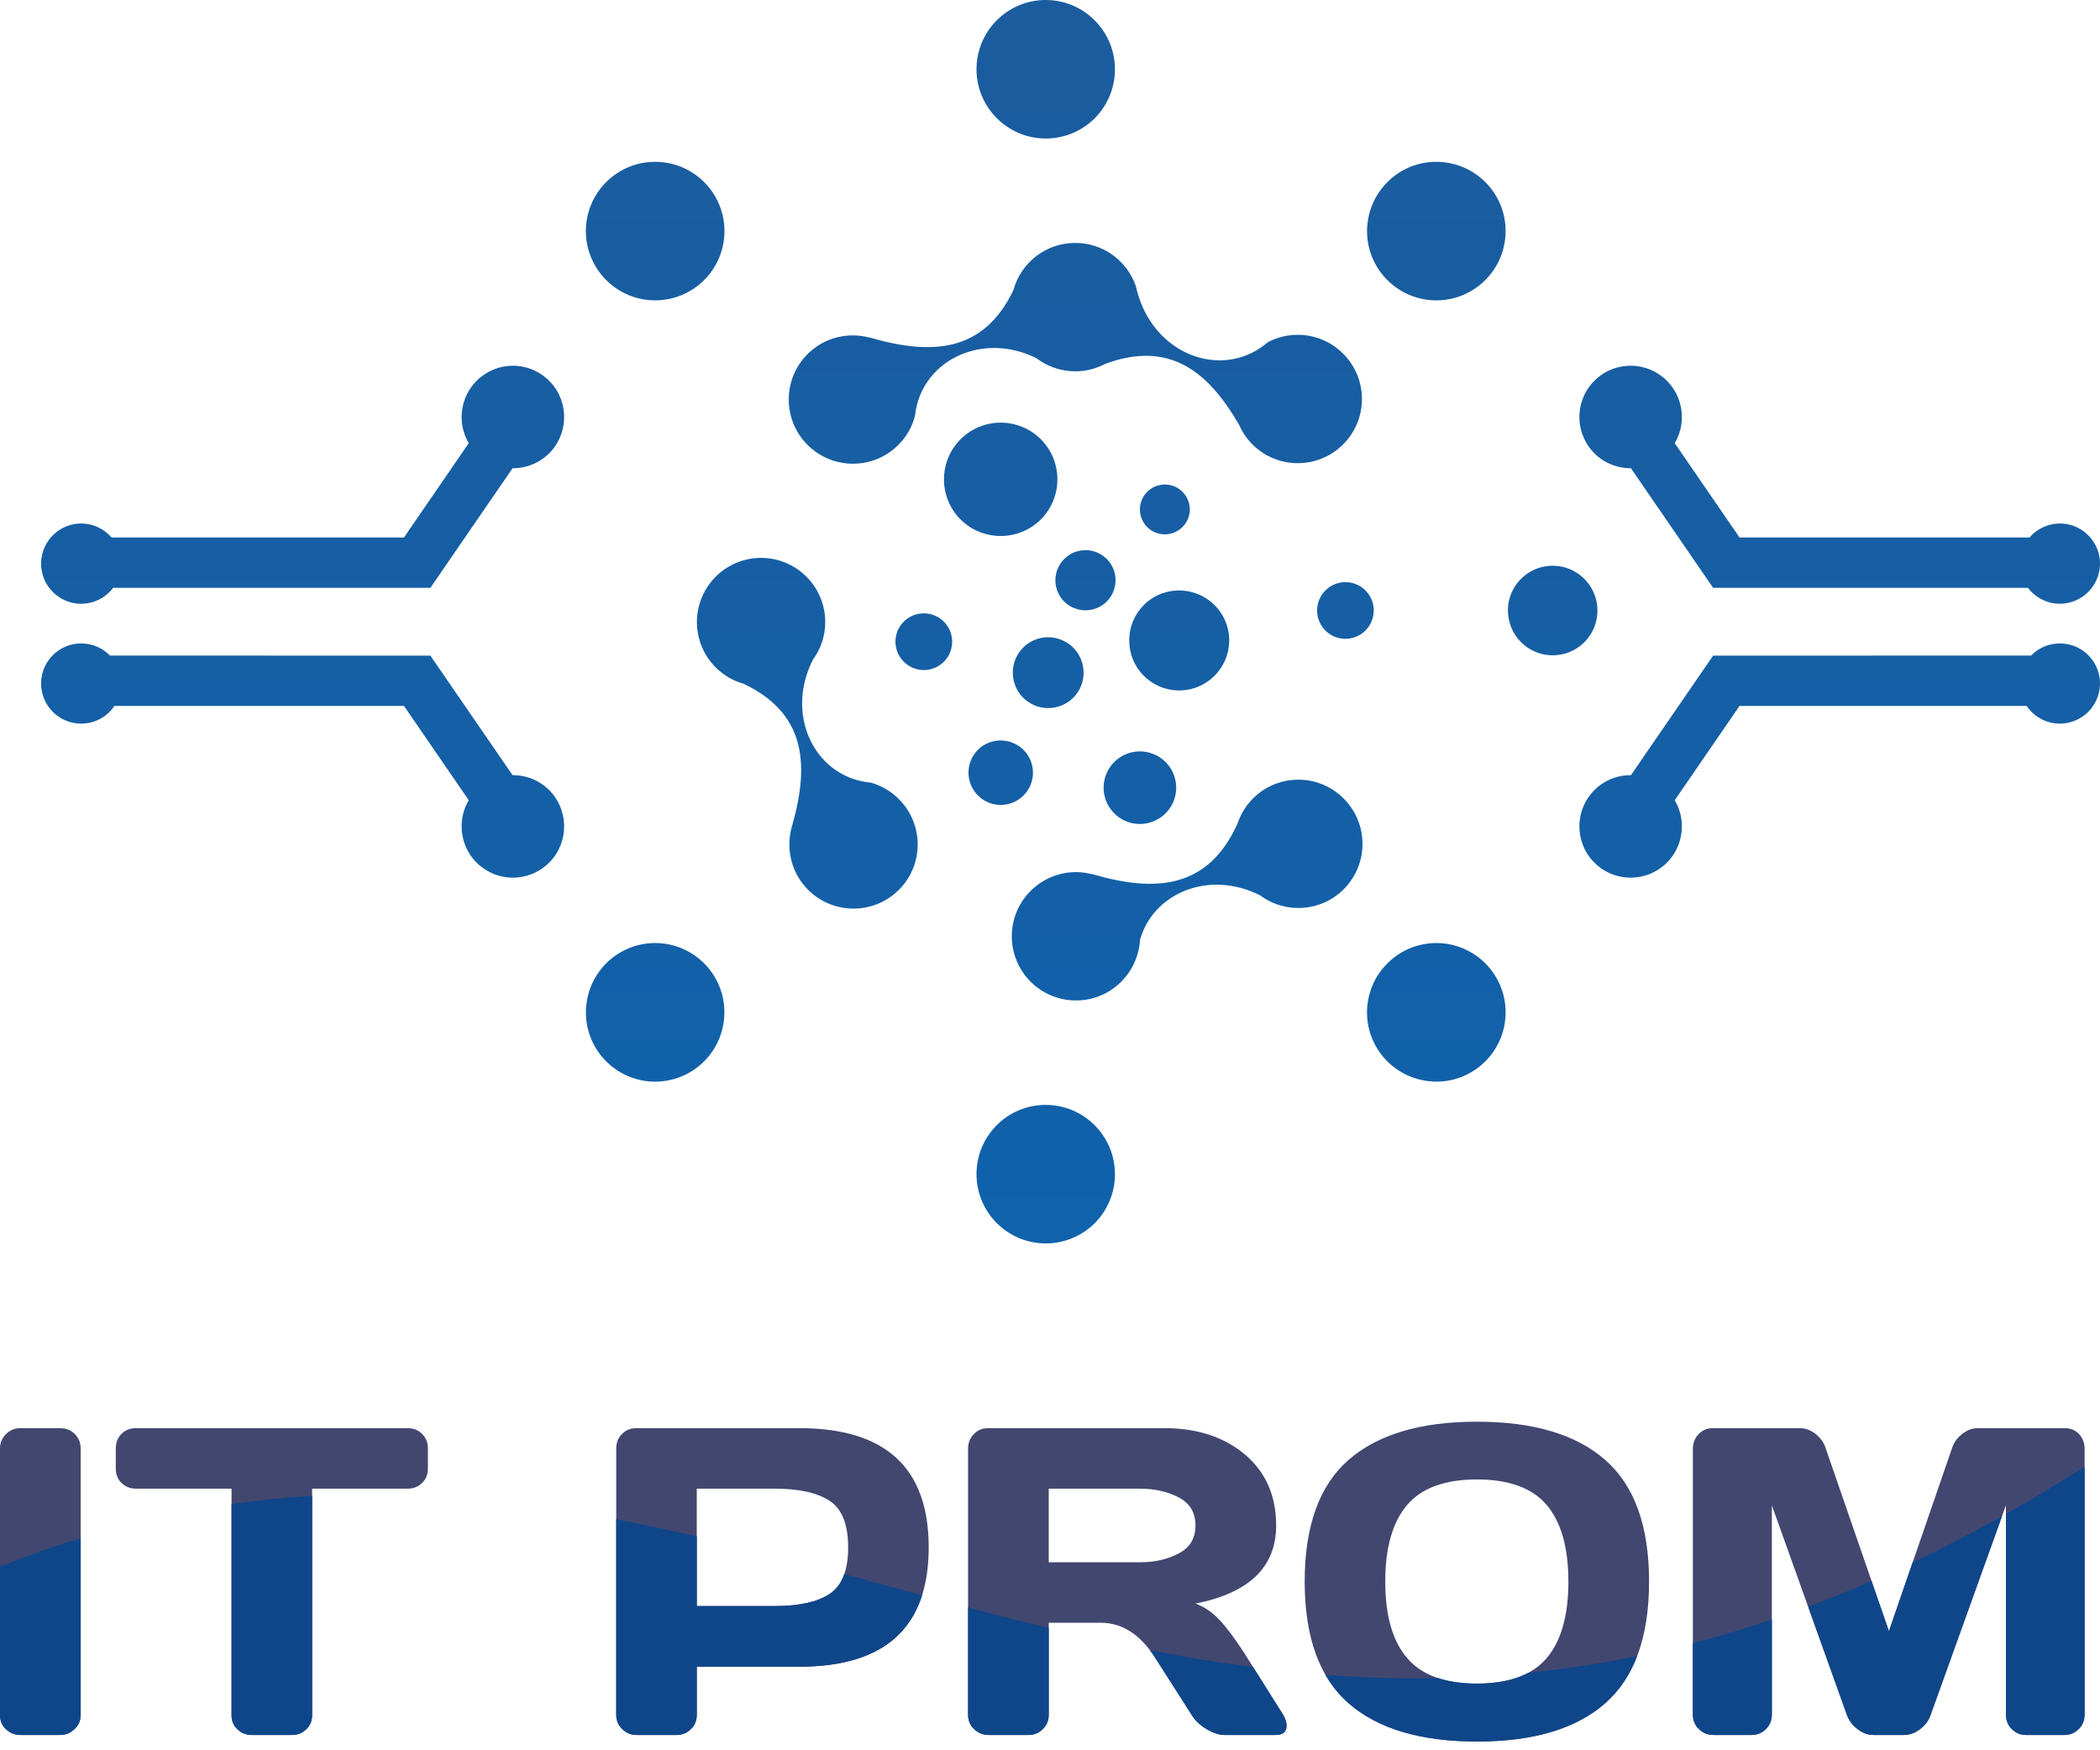 <svg width="96" height="80" viewBox="0 0 96 80" fill="none" xmlns="http://www.w3.org/2000/svg">
<path fill-rule="evenodd" clip-rule="evenodd" d="M45.336 5.144C45.383 5.203 45.434 5.262 45.484 5.317C45.531 5.368 45.573 5.41 45.619 5.452C46.823 6.605 48.724 6.631 49.962 5.486C51.237 4.295 51.313 2.293 50.122 1.013C48.935 -0.271 46.929 -0.343 45.649 0.848C44.428 1.984 44.306 3.864 45.336 5.144ZM93.963 27.586C94.009 27.59 94.052 27.594 94.098 27.594C94.136 27.599 94.17 27.599 94.208 27.594C95.171 27.573 95.961 26.804 95.999 25.829C96.037 24.819 95.243 23.966 94.233 23.928C93.655 23.911 93.127 24.16 92.776 24.566H79.521L76.56 20.257C76.78 19.881 76.889 19.463 76.885 19.045C76.881 18.466 76.666 17.888 76.239 17.444L76.112 17.313L76.011 17.233C75.534 16.849 74.942 16.68 74.372 16.722C73.802 16.764 73.244 17.013 72.826 17.465C72.387 17.938 72.18 18.547 72.201 19.146C72.222 19.746 72.475 20.337 72.949 20.781C73.232 21.043 73.565 21.22 73.916 21.317C74.123 21.377 74.343 21.402 74.558 21.402L78.313 26.868H92.704C93 27.256 93.448 27.527 93.963 27.586ZM93.963 33.064C94.009 33.069 94.052 33.073 94.098 33.073C94.136 33.077 94.17 33.077 94.208 33.073C95.171 33.052 95.961 32.283 95.999 31.307C96.037 30.298 95.243 29.444 94.233 29.411C93.693 29.39 93.198 29.605 92.848 29.964L78.664 29.968H78.313L74.558 35.43C74.343 35.43 74.123 35.455 73.916 35.514C73.565 35.611 73.232 35.789 72.949 36.051V36.055C72.475 36.494 72.222 37.086 72.201 37.685C72.18 38.285 72.387 38.894 72.826 39.367C73.244 39.819 73.802 40.068 74.372 40.11C74.942 40.152 75.534 39.983 76.011 39.599L76.112 39.519L76.239 39.392C76.666 38.944 76.881 38.37 76.885 37.787C76.889 37.369 76.78 36.95 76.56 36.575L79.521 32.266H92.645C92.941 32.701 93.414 33.005 93.963 33.064ZM3.51 27.586C3.553 27.59 3.599 27.594 3.641 27.594C3.679 27.599 3.717 27.599 3.755 27.594C4.33 27.582 4.845 27.303 5.175 26.868H19.675L23.431 21.402C23.65 21.402 23.866 21.377 24.077 21.317C24.423 21.22 24.757 21.043 25.04 20.781H25.044C25.517 20.337 25.767 19.746 25.788 19.146C25.809 18.547 25.606 17.938 25.163 17.465C24.744 17.013 24.187 16.764 23.616 16.722C23.046 16.68 22.459 16.849 21.982 17.233L21.881 17.313L21.75 17.444C21.323 17.888 21.108 18.466 21.103 19.045C21.099 19.463 21.209 19.881 21.428 20.257L18.468 24.566H5.099C4.778 24.194 4.309 23.949 3.776 23.928C2.767 23.894 1.918 24.684 1.88 25.694C1.842 26.661 2.564 27.48 3.51 27.586ZM3.51 33.064C3.553 33.069 3.599 33.073 3.641 33.073C3.679 33.077 3.717 33.077 3.755 33.073C4.368 33.06 4.908 32.748 5.229 32.266H18.468L21.428 36.575C21.209 36.95 21.099 37.369 21.103 37.787C21.108 38.37 21.323 38.944 21.75 39.392L21.881 39.519L21.982 39.599C22.459 39.983 23.046 40.152 23.616 40.11C24.187 40.068 24.744 39.819 25.163 39.367C25.606 38.894 25.809 38.285 25.788 37.685C25.767 37.086 25.517 36.494 25.044 36.055L25.04 36.051C24.757 35.789 24.423 35.611 24.077 35.514C23.866 35.455 23.65 35.43 23.431 35.43L19.675 29.968H19.325L5.027 29.964C4.71 29.639 4.271 29.427 3.776 29.411C2.767 29.373 1.918 30.163 1.88 31.172C1.842 32.139 2.564 32.959 3.51 33.064ZM68.944 27.679C68.94 27.73 68.936 27.78 68.936 27.827C68.931 27.869 68.931 27.911 68.936 27.949C68.957 29.026 69.814 29.909 70.904 29.951C72.036 29.994 72.987 29.111 73.025 27.979C73.067 26.851 72.184 25.901 71.056 25.858C69.975 25.82 69.062 26.623 68.944 27.679ZM47.368 23.932C47.414 23.894 47.465 23.856 47.512 23.81C47.55 23.772 47.584 23.738 47.621 23.7C48.563 22.716 48.585 21.157 47.647 20.147C46.671 19.096 45.032 19.037 43.98 20.012C42.933 20.988 42.874 22.627 43.845 23.674C44.779 24.675 46.316 24.773 47.368 23.932ZM53.248 24.422C53.362 24.422 53.476 24.409 53.59 24.371C53.746 24.321 53.894 24.241 54.025 24.118C54.49 23.691 54.515 22.969 54.084 22.509C53.658 22.048 52.935 22.023 52.475 22.45C52.061 22.834 51.998 23.446 52.293 23.902C52.327 23.957 52.369 24.008 52.416 24.063C52.45 24.097 52.483 24.135 52.521 24.164C52.733 24.338 52.99 24.422 53.248 24.422ZM43.114 30.281C43.482 29.934 43.605 29.432 43.478 28.98C43.448 28.866 43.402 28.76 43.338 28.659C43.296 28.587 43.241 28.515 43.182 28.448C42.692 27.924 41.873 27.894 41.349 28.38C40.825 28.866 40.795 29.685 41.281 30.209C41.771 30.737 42.587 30.767 43.114 30.281ZM50.557 27.531C50.62 27.468 50.68 27.404 50.73 27.332C50.802 27.239 50.857 27.138 50.899 27.028C51.056 26.636 51.026 26.183 50.802 25.816C50.752 25.732 50.697 25.655 50.629 25.584L50.587 25.541C50.16 25.123 49.531 25.035 49.011 25.288C48.91 25.334 48.817 25.402 48.724 25.482L48.686 25.516C48.331 25.841 48.192 26.31 48.264 26.754C48.285 26.868 48.318 26.978 48.369 27.083C48.428 27.218 48.508 27.345 48.614 27.459C48.732 27.586 48.868 27.683 49.011 27.755C49.121 27.805 49.231 27.843 49.345 27.869C49.763 27.953 50.219 27.843 50.557 27.531ZM62.384 28.853C62.908 28.367 62.942 27.548 62.456 27.024C61.966 26.496 61.147 26.466 60.623 26.956C60.34 27.218 60.205 27.573 60.209 27.932C60.213 28.05 60.23 28.16 60.264 28.274C60.319 28.46 60.416 28.638 60.555 28.785C61.041 29.309 61.861 29.339 62.384 28.853ZM46.751 36.397C47.347 35.84 47.381 34.91 46.827 34.315C46.709 34.179 46.566 34.082 46.418 34.006C46.312 33.951 46.202 33.909 46.088 33.884C45.628 33.774 45.117 33.888 44.745 34.234C44.145 34.792 44.116 35.725 44.669 36.321C45.222 36.917 46.156 36.95 46.751 36.397ZM47.339 32.258C47.896 32.469 48.551 32.367 49.02 31.932C49.438 31.544 49.602 30.99 49.51 30.467C49.493 30.353 49.459 30.243 49.417 30.137C49.345 29.96 49.239 29.791 49.104 29.643C48.969 29.499 48.813 29.385 48.644 29.301C48.542 29.25 48.428 29.208 48.319 29.178C47.803 29.047 47.233 29.17 46.815 29.558C46.16 30.167 46.126 31.193 46.73 31.848C46.823 31.945 46.925 32.029 47.03 32.097C47.127 32.16 47.233 32.215 47.339 32.258ZM53.239 37.217C53.911 36.596 53.949 35.544 53.324 34.872C53.121 34.653 52.868 34.501 52.597 34.42C52.487 34.382 52.373 34.361 52.259 34.349C51.807 34.31 51.339 34.454 50.98 34.788C50.312 35.413 50.27 36.461 50.895 37.132C51.516 37.804 52.568 37.842 53.239 37.217ZM52.348 27.594C52.302 27.641 52.255 27.687 52.209 27.742C52.129 27.827 52.061 27.92 51.993 28.017C51.676 28.498 51.562 29.077 51.651 29.63C51.668 29.744 51.693 29.858 51.727 29.968C51.829 30.281 51.993 30.572 52.23 30.826C52.466 31.079 52.749 31.269 53.049 31.392C53.155 31.434 53.265 31.472 53.379 31.497C54.097 31.666 54.883 31.485 55.461 30.944C56.027 30.416 56.268 29.668 56.171 28.954C56.154 28.84 56.129 28.726 56.095 28.616C55.998 28.291 55.829 27.983 55.58 27.717C55.157 27.261 54.591 27.02 54.017 26.99C53.903 26.982 53.784 26.986 53.67 26.999C53.193 27.049 52.728 27.244 52.348 27.594ZM61.421 36.494C60.277 35.35 58.418 35.35 57.273 36.503C56.94 36.836 56.707 37.233 56.568 37.656C55.229 40.596 52.88 40.815 49.932 39.954L49.936 39.962C49.696 39.899 49.446 39.861 49.184 39.861C47.567 39.865 46.253 41.179 46.253 42.797C46.257 44.423 47.575 45.732 49.193 45.728C50.515 45.728 51.626 44.849 51.989 43.65L51.993 43.654V43.633C52.061 43.417 52.103 43.185 52.116 42.953C52.716 40.828 55.258 39.738 57.607 40.925C58.756 41.779 60.386 41.686 61.43 40.642C62.574 39.493 62.57 37.639 61.421 36.494ZM41.087 36.52C40.736 36.169 40.318 35.924 39.87 35.789L39.807 35.772C39.613 35.755 39.427 35.721 39.245 35.675C37.078 35.109 35.959 32.532 37.159 30.158C37.514 29.672 37.725 29.077 37.725 28.431C37.725 26.809 36.407 25.499 34.789 25.499C33.167 25.503 31.858 26.817 31.858 28.439C31.862 29.778 32.761 30.906 33.991 31.252C36.787 32.579 37.028 34.855 36.221 37.707C36.208 37.753 36.196 37.8 36.183 37.842C35.925 38.822 36.179 39.907 36.943 40.672C38.092 41.816 39.951 41.816 41.095 40.668C42.24 39.523 42.236 37.664 41.087 36.52ZM61.396 16.16C60.467 15.231 59.073 15.057 57.966 15.636C57.776 15.797 57.577 15.936 57.375 16.05C55.419 17.136 52.813 16.054 52.031 13.482C51.993 13.359 51.959 13.233 51.93 13.102L51.926 13.081C51.529 11.928 50.435 11.1 49.151 11.104C47.799 11.104 46.663 12.02 46.325 13.267C44.977 16.071 42.658 16.274 39.752 15.425L39.761 15.433C38.776 15.167 37.682 15.416 36.914 16.189C35.769 17.338 35.773 19.193 36.918 20.337C38.067 21.482 39.925 21.482 41.07 20.333C41.425 19.978 41.67 19.552 41.801 19.104C41.813 19.062 41.822 19.024 41.83 18.986C41.847 18.829 41.877 18.677 41.911 18.53C42.451 16.35 45.007 15.205 47.372 16.367C47.871 16.747 48.483 16.971 49.159 16.971C49.649 16.971 50.109 16.849 50.519 16.633C53.417 15.56 55.204 16.92 56.648 19.425C56.792 19.746 56.99 20.05 57.252 20.312C58.401 21.457 60.26 21.457 61.404 20.308C62.549 19.159 62.545 17.305 61.396 16.16ZM26.806 45.922C26.797 45.998 26.789 46.074 26.785 46.154C26.785 46.218 26.785 46.281 26.785 46.345C26.823 48.009 28.149 49.373 29.834 49.437C31.579 49.5 33.049 48.136 33.112 46.387C33.18 44.638 31.811 43.172 30.067 43.105C28.398 43.046 26.983 44.288 26.806 45.922ZM62.515 10.213C62.507 10.289 62.498 10.369 62.494 10.445C62.494 10.508 62.494 10.572 62.494 10.635C62.532 12.295 63.858 13.664 65.544 13.727C67.293 13.79 68.758 12.426 68.826 10.677C68.889 8.928 67.525 7.463 65.776 7.399C64.108 7.336 62.697 8.578 62.515 10.213ZM65.312 49.416C65.388 49.424 65.464 49.432 65.544 49.437C65.607 49.441 65.671 49.441 65.734 49.437C67.398 49.403 68.763 48.072 68.826 46.387C68.889 44.638 67.525 43.172 65.776 43.105C64.032 43.046 62.562 44.406 62.494 46.159C62.435 47.827 63.677 49.238 65.312 49.416ZM29.602 13.71C29.678 13.714 29.754 13.723 29.834 13.727C29.898 13.727 29.961 13.727 30.024 13.727C31.689 13.689 33.053 12.363 33.116 10.677C33.18 8.928 31.811 7.463 30.067 7.399C28.318 7.336 26.852 8.696 26.785 10.445C26.725 12.113 27.967 13.528 29.602 13.71ZM45.336 55.646C45.383 55.705 45.434 55.764 45.484 55.823C45.531 55.87 45.573 55.916 45.619 55.954C46.823 57.107 48.724 57.133 49.962 55.988C51.237 54.797 51.313 52.795 50.122 51.515C48.935 50.231 46.929 50.159 45.649 51.346C44.428 52.486 44.306 54.362 45.336 55.646Z" fill="url(#paint0_linear_77_52)"/>
<path fill-rule="evenodd" clip-rule="evenodd" d="M0 78.396V66.202C0 65.948 0.093 65.729 0.275 65.547C0.46 65.365 0.676 65.277 0.929 65.277H2.75C3.016 65.277 3.24 65.365 3.421 65.547C3.599 65.729 3.688 65.948 3.688 66.202V78.379C3.688 78.633 3.599 78.853 3.409 79.03C3.223 79.207 3.003 79.3 2.75 79.3H0.929C0.676 79.3 0.46 79.212 0.275 79.038C0.093 78.87 0 78.654 0 78.396ZM5.293 67.123V66.202C5.293 65.936 5.381 65.716 5.555 65.538C5.732 65.361 5.952 65.277 6.222 65.277H18.632C18.898 65.277 19.118 65.361 19.295 65.538C19.473 65.716 19.561 65.936 19.561 66.202V67.123C19.561 67.393 19.473 67.612 19.295 67.781C19.118 67.955 18.898 68.043 18.632 68.043H14.269V78.396C14.269 78.654 14.18 78.87 14.002 79.038C13.821 79.212 13.605 79.3 13.352 79.3H11.502C11.248 79.3 11.029 79.212 10.851 79.038C10.67 78.87 10.585 78.654 10.585 78.396V68.043H6.222C5.952 68.043 5.732 67.955 5.555 67.781C5.381 67.612 5.293 67.393 5.293 67.123ZM28.17 78.379V66.202C28.17 65.948 28.254 65.729 28.432 65.547C28.609 65.365 28.825 65.277 29.078 65.277H36.542C40.483 65.277 42.455 67.089 42.455 70.726C42.455 74.362 40.483 76.179 36.542 76.179H31.853V78.379C31.853 78.633 31.769 78.853 31.587 79.03C31.405 79.207 31.19 79.3 30.936 79.3H29.095C28.841 79.3 28.626 79.207 28.444 79.03C28.259 78.853 28.17 78.633 28.17 78.379ZM31.853 73.408H35.427C36.521 73.408 37.353 73.226 37.919 72.859C38.489 72.487 38.772 71.782 38.772 70.726C38.772 69.674 38.489 68.964 37.919 68.593C37.353 68.225 36.521 68.043 35.427 68.043H31.853V73.408ZM58.815 78.878C58.815 79.157 58.65 79.3 58.321 79.3H55.972C55.727 79.3 55.453 79.207 55.153 79.03C54.857 78.853 54.629 78.633 54.473 78.379L52.813 75.778C52.128 74.709 51.3 74.172 50.329 74.172H47.942V78.379C47.942 78.633 47.854 78.853 47.672 79.03C47.495 79.207 47.275 79.3 47.022 79.3H45.184C44.931 79.3 44.711 79.207 44.529 79.03C44.343 78.853 44.255 78.633 44.255 78.379V66.202C44.255 65.948 44.343 65.729 44.521 65.547C44.694 65.365 44.91 65.277 45.163 65.277H53.231C54.726 65.277 55.947 65.674 56.906 66.476C57.86 67.279 58.338 68.364 58.338 69.725C58.338 71.621 57.108 72.812 54.65 73.294C55.043 73.437 55.406 73.682 55.736 74.029C56.069 74.379 56.45 74.89 56.88 75.554L58.659 78.379C58.764 78.561 58.815 78.726 58.815 78.878ZM47.942 71.406H52.111C52.783 71.406 53.37 71.275 53.881 71.004C54.397 70.738 54.65 70.312 54.65 69.725C54.65 69.137 54.397 68.711 53.881 68.44C53.37 68.174 52.783 68.043 52.111 68.043H47.942V71.406ZM73.383 77.847C72.053 79.017 70.097 79.6 67.521 79.6C64.94 79.6 62.984 79.017 61.645 77.847C60.31 76.673 59.643 74.823 59.643 72.284C59.643 69.75 60.31 67.9 61.645 66.73C62.984 65.564 64.94 64.981 67.521 64.981C70.097 64.981 72.053 65.564 73.383 66.73C74.718 67.9 75.386 69.75 75.386 72.284C75.386 74.823 74.718 76.673 73.383 77.847ZM70.71 68.791C70.051 68.014 68.986 67.621 67.521 67.621C66.046 67.621 64.982 68.014 64.323 68.791C63.656 69.577 63.326 70.743 63.326 72.293C63.326 73.839 63.656 75 64.323 75.782C64.982 76.559 66.046 76.952 67.521 76.952C68.986 76.952 70.051 76.559 70.71 75.782C71.369 75 71.698 73.839 71.698 72.293C71.698 70.743 71.369 69.577 70.71 68.791ZM77.388 78.358V66.223C77.388 65.957 77.477 65.729 77.654 65.547C77.831 65.365 78.043 65.277 78.296 65.277H82.279C82.533 65.277 82.773 65.365 83.006 65.547C83.23 65.729 83.386 65.948 83.462 66.202L86.351 74.557L89.232 66.202C89.312 65.948 89.464 65.729 89.692 65.547C89.92 65.365 90.161 65.277 90.415 65.277H94.398C94.651 65.277 94.867 65.365 95.04 65.547C95.209 65.729 95.297 65.957 95.297 66.223V78.358C95.297 78.629 95.205 78.853 95.027 79.03C94.85 79.207 94.63 79.3 94.377 79.3H92.615C92.362 79.3 92.142 79.207 91.969 79.03C91.787 78.853 91.699 78.629 91.699 78.358V68.804L88.243 78.418C88.155 78.662 87.994 78.87 87.766 79.038C87.538 79.212 87.297 79.3 87.044 79.3H85.646C85.388 79.3 85.151 79.212 84.923 79.038C84.7 78.87 84.539 78.662 84.442 78.418L80.999 68.804V78.358C80.999 78.629 80.906 78.853 80.729 79.03C80.552 79.207 80.332 79.3 80.079 79.3H78.317C78.064 79.3 77.848 79.207 77.662 79.03C77.481 78.853 77.388 78.629 77.388 78.358Z" fill="#424770"/>
<path fill-rule="evenodd" clip-rule="evenodd" d="M0 71.604V78.396C0 78.654 0.093 78.87 0.275 79.038C0.46 79.212 0.676 79.3 0.929 79.3H2.75C3.003 79.3 3.223 79.207 3.409 79.03C3.599 78.853 3.688 78.633 3.688 78.379V70.303C2.475 70.679 1.246 71.106 0 71.604Z" fill="#0F468A"/>
<path fill-rule="evenodd" clip-rule="evenodd" d="M10.585 68.745V78.396C10.585 78.654 10.67 78.869 10.852 79.038C11.029 79.212 11.249 79.3 11.502 79.3H13.352C13.606 79.3 13.821 79.212 14.003 79.038C14.18 78.869 14.269 78.654 14.269 78.396V68.373C13.056 68.445 11.827 68.567 10.585 68.745Z" fill="#0F468A"/>
<path fill-rule="evenodd" clip-rule="evenodd" d="M28.17 69.441V78.379C28.17 78.633 28.259 78.853 28.445 79.03C28.626 79.207 28.841 79.3 29.095 79.3H30.937C31.19 79.3 31.405 79.207 31.587 79.03C31.769 78.853 31.853 78.633 31.853 78.379V76.179H36.542C39.592 76.179 41.463 75.089 42.156 72.909C40.964 72.593 39.782 72.267 38.595 71.946C38.455 72.352 38.231 72.656 37.919 72.859C37.353 73.226 36.521 73.408 35.427 73.408H31.853V70.227C30.628 69.944 29.403 69.678 28.17 69.441Z" fill="#0F468A"/>
<path fill-rule="evenodd" clip-rule="evenodd" d="M58.815 78.878V78.87C58.815 78.722 58.764 78.557 58.659 78.379L57.29 76.204C55.698 75.993 54.122 75.731 52.568 75.423C52.648 75.532 52.732 75.651 52.813 75.778L54.473 78.379C54.629 78.633 54.857 78.853 55.153 79.03C55.453 79.207 55.727 79.3 55.972 79.3H58.321C58.65 79.3 58.815 79.157 58.815 78.878ZM47.942 74.405C46.705 74.109 45.48 73.796 44.255 73.471V78.379C44.255 78.633 44.344 78.853 44.529 79.03C44.711 79.207 44.931 79.3 45.184 79.3H47.022C47.275 79.3 47.495 79.207 47.672 79.03C47.854 78.853 47.942 78.633 47.942 78.379V74.405Z" fill="#0F468A"/>
<path fill-rule="evenodd" clip-rule="evenodd" d="M74.841 75.693C73.155 76.043 71.499 76.293 69.869 76.457C69.257 76.787 68.475 76.952 67.52 76.952C66.84 76.952 66.245 76.867 65.742 76.702C63.993 76.736 62.279 76.681 60.589 76.55C60.876 77.049 61.227 77.48 61.645 77.847C62.984 79.017 64.94 79.6 67.52 79.6C70.097 79.6 72.053 79.017 73.383 77.847C74.021 77.285 74.507 76.567 74.841 75.693Z" fill="#0F468A"/>
<path fill-rule="evenodd" clip-rule="evenodd" d="M78.317 79.3H80.078C80.332 79.3 80.552 79.207 80.729 79.03C80.906 78.853 80.999 78.629 80.999 78.358V74.025C79.778 74.439 78.575 74.797 77.388 75.106V78.358C77.388 78.629 77.481 78.853 77.662 79.03C77.848 79.207 78.064 79.3 78.317 79.3ZM85.646 79.3H87.044C87.297 79.3 87.538 79.212 87.766 79.038C87.994 78.869 88.155 78.662 88.243 78.418L91.521 69.298C90.136 70.071 88.776 70.772 87.437 71.406L86.351 74.557L85.557 72.263C84.581 72.686 83.614 73.082 82.659 73.437L84.442 78.418C84.539 78.662 84.699 78.869 84.923 79.038C85.151 79.212 85.388 79.3 85.646 79.3ZM92.615 79.3H94.377C94.63 79.3 94.85 79.207 95.027 79.03C95.204 78.853 95.297 78.629 95.297 78.358V67.042C94.081 67.811 92.877 68.533 91.699 69.201V78.358C91.699 78.629 91.787 78.853 91.969 79.03C92.142 79.207 92.362 79.3 92.615 79.3Z" fill="#0F468A"/>
<defs>
<linearGradient id="paint0_linear_77_52" x1="46.295" y1="2.956" x2="46.295" y2="59.342" gradientUnits="userSpaceOnUse">
<stop stop-color="#1B5C9F"/>
<stop offset="1" stop-color="#0F62AC"/>
</linearGradient>
</defs>
</svg>
